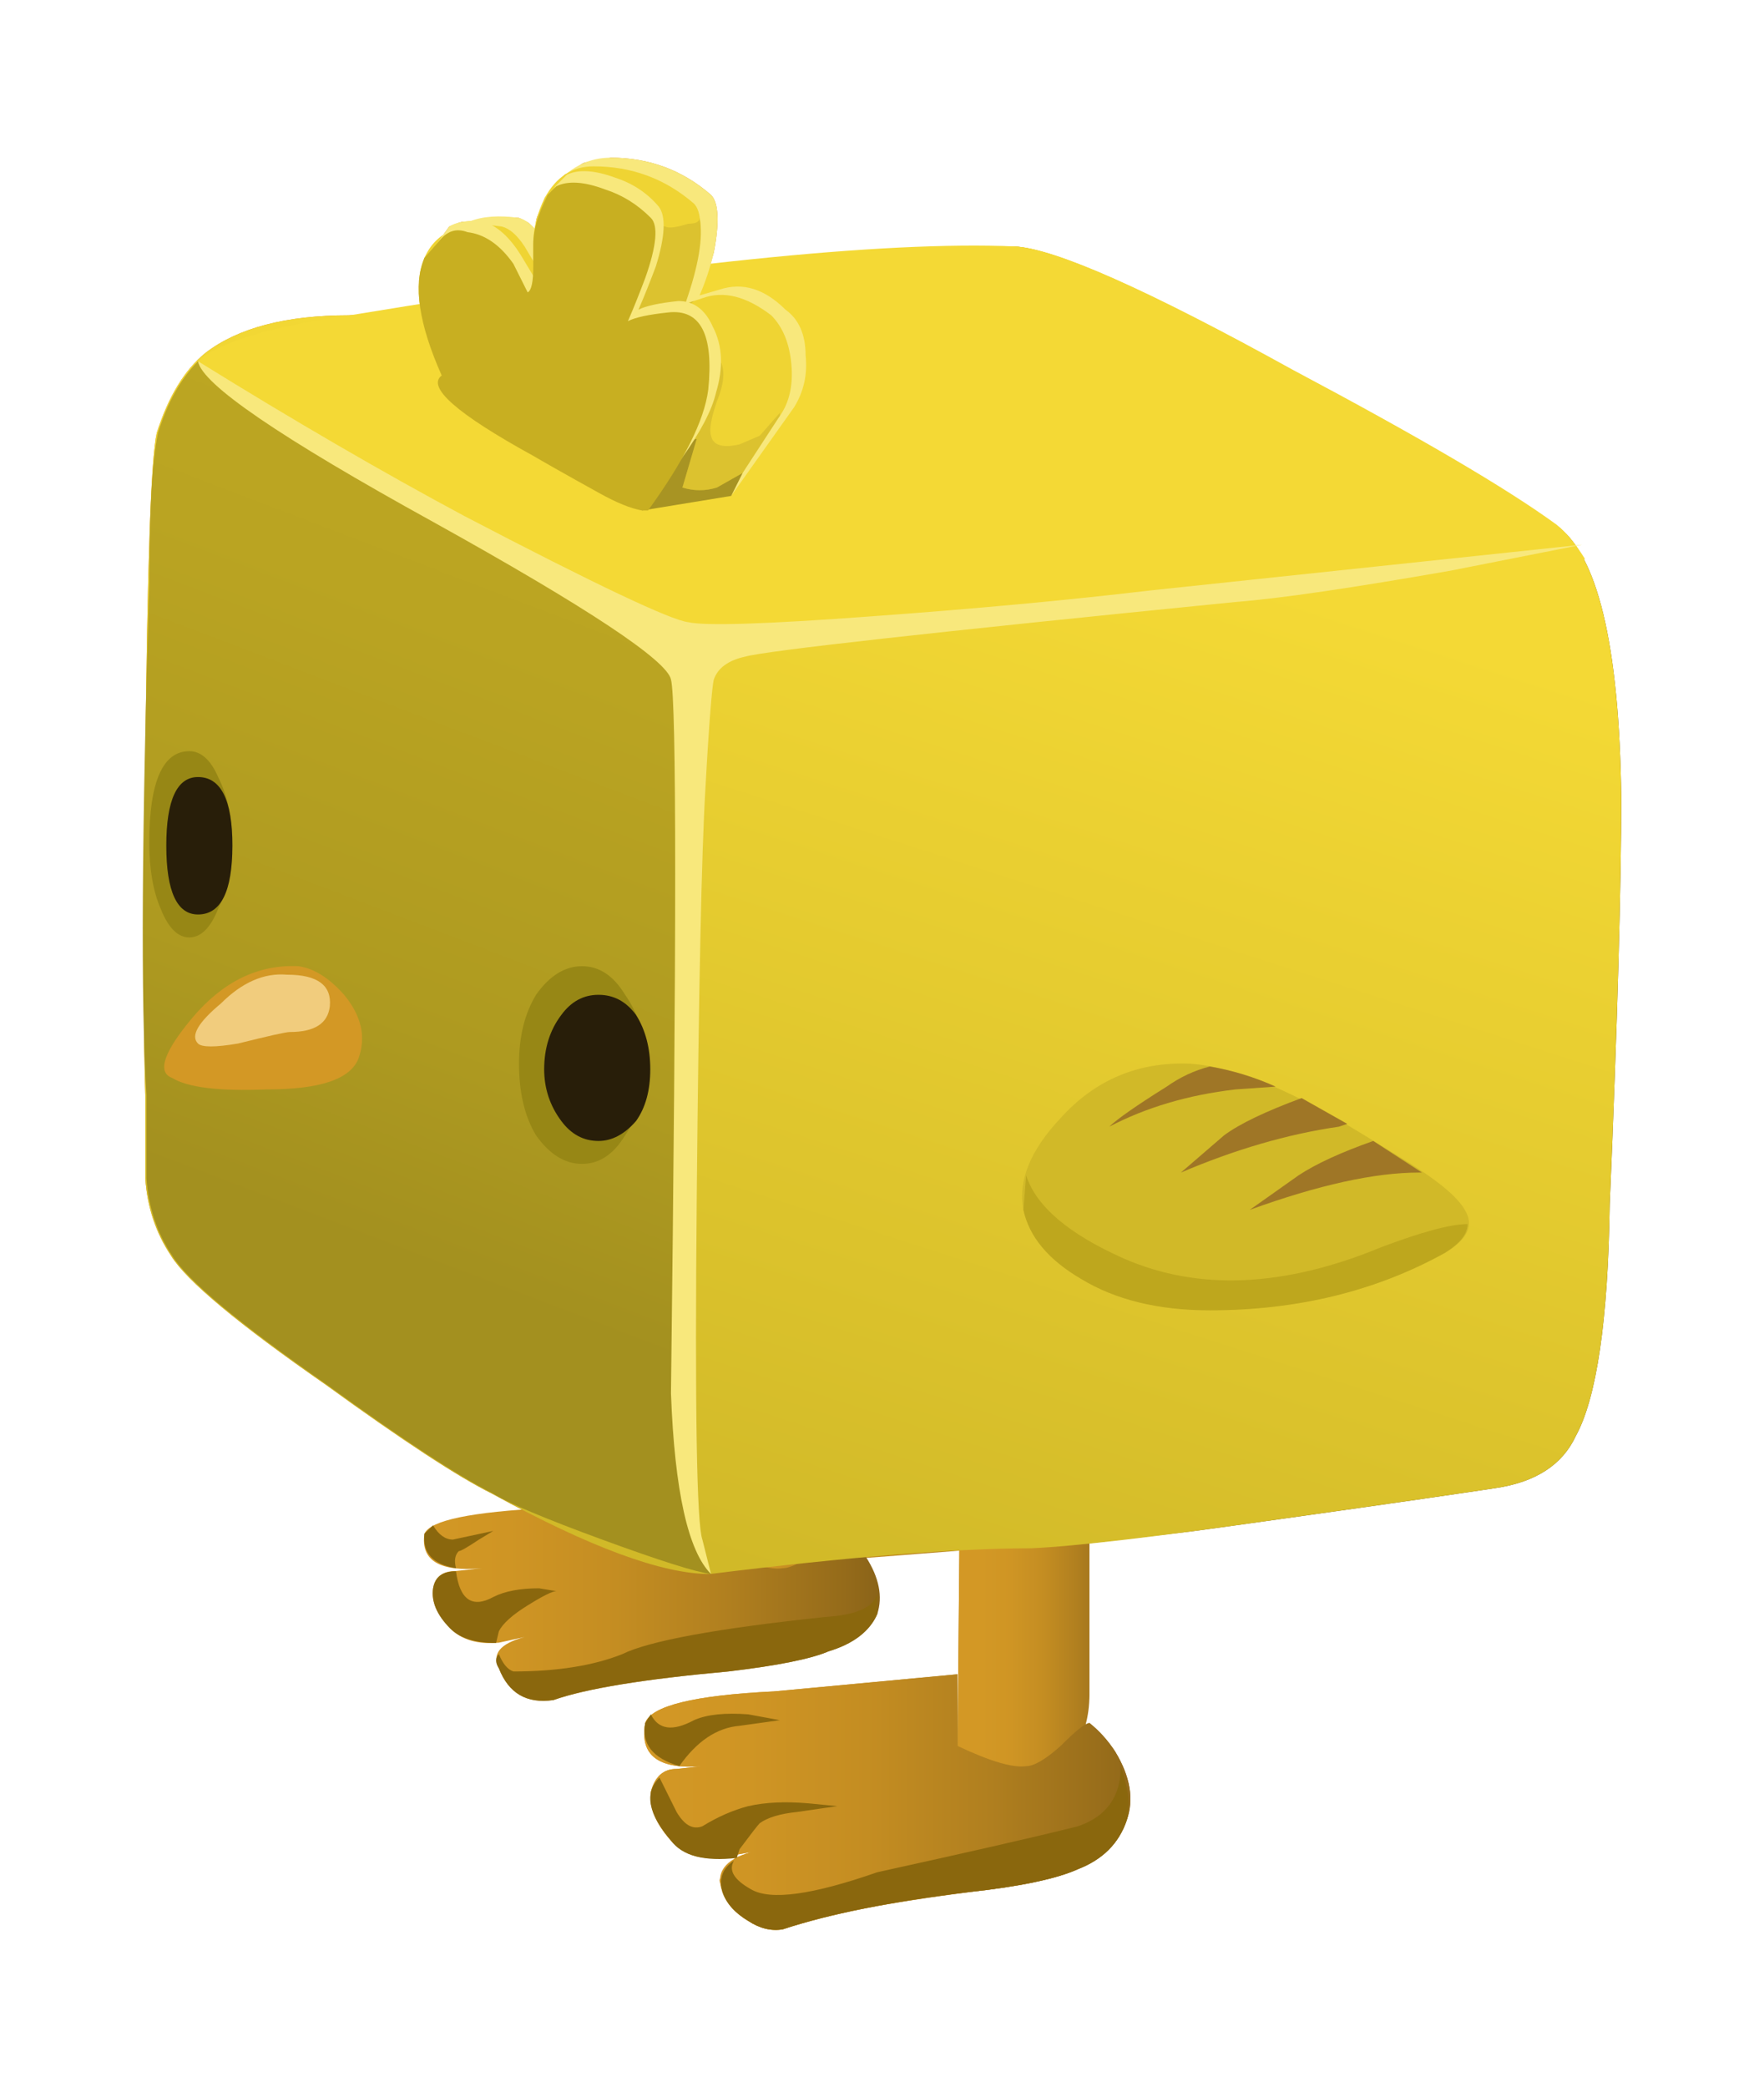 <?xml version="1.0" encoding="UTF-8"?>
<!DOCTYPE svg PUBLIC "-//W3C//DTD SVG 1.1//EN" "http://www.w3.org/Graphics/SVG/1.1/DTD/svg11.dtd">
<svg version="1.1" xmlns="http://www.w3.org/2000/svg" xmlns:xlink="http://www.w3.org/1999/xlink" x="0" y="0" width="30.773" height="36.399" viewBox="0, 0, 30.773, 36.399">
  <defs>
    <clipPath id="Clip_1">
      <path d="M-0.99,-1.25 L31.783,-1.25 L31.783,37.659 L-0.99,37.659 z M11.139,2.79 L10.655,2.75 C10.061,2.881 10.282,2.756 9.944,3.016 C9.816,3.052 9.884,3.017 9.763,3.155 L9.704,3.2 L9.668,3.263 L9.504,3.449 C9.336,3.898 9.372,3.709 9.334,4.001 C9.181,3.844 9.272,3.915 9.054,3.8 C8.589,3.773 8.85,3.767 8.274,3.854 C7.967,3.88 8.112,3.846 7.836,3.951 L7.683,4.164 C7.496,4.317 7.541,4.28 7.404,4.499 C7.33,4.792 7.332,4.687 7.331,4.803 C7.3,4.935 7.306,4.861 7.331,5.025 C7.33,5.184 7.328,5.055 7.387,5.407 C6.627,5.483 7.06,5.447 6.085,5.499 C4.987,5.499 4.152,5.719 3.585,6.154 C3.219,6.451 2.935,6.92 2.735,7.55 C2.633,7.985 2.569,9.884 2.535,13.252 C2.502,16.32 2.502,18.267 2.535,19.102 L2.535,20.552 C2.569,21.051 2.717,21.5 2.984,21.9 C3.253,22.335 4.152,23.087 5.684,24.151 C7.018,25.119 7.984,25.753 8.585,26.051 C10.284,26.984 11.554,27.452 12.384,27.452 C14.977,27.154 13.527,27.301 16.736,27.044 L16.705,30.45 L16.705,29.2 L13.503,29.499 C12.106,29.566 11.354,29.753 11.256,30.05 C11.154,30.616 11.486,30.865 12.253,30.802 L11.803,30.851 C11.574,30.851 11.423,30.983 11.354,31.251 C11.32,31.515 11.436,31.798 11.705,32.101 C11.905,32.335 12.189,32.432 12.555,32.399 L13.101,32.301 C12.749,32.443 12.871,32.334 12.697,32.578 C12.598,32.693 12.603,32.639 12.603,32.709 C12.516,32.832 12.557,32.745 12.604,32.999 C12.673,33.2 12.824,33.365 13.053,33.502 C13.254,33.634 13.454,33.682 13.654,33.649 C14.604,33.336 15.595,33.18 16.583,33.043 L16.905,32.999 C17.804,32.901 18.439,32.765 18.805,32.599 C19.235,32.432 19.518,32.15 19.655,31.749 C19.786,31.382 19.718,30.983 19.454,30.548 C19.323,30.347 19.171,30.181 19.005,30.05 L18.932,30.091 L19.005,29.552 L19.005,26.915 C21.321,26.645 20.228,26.786 22.287,26.5 C24.415,26.202 25.684,26.016 26.085,25.954 C26.783,25.851 27.252,25.552 27.486,25.05 C27.853,24.386 28.053,23.034 28.081,21.002 C28.219,17.77 28.283,15.401 28.283,13.902 C28.248,11.236 27.868,9.65 27.135,9.151 C26.265,8.516 24.733,7.619 22.535,6.451 C20.002,5.05 18.385,4.332 17.687,4.297 L17.288,4.296 C13.831,4.568 15.479,4.396 12.342,4.792 C12.342,4.791 12.343,4.79 12.343,4.789 C12.38,4.66 12.416,4.53 12.453,4.4 C12.555,3.869 12.535,3.531 12.404,3.4 C11.763,2.931 12.165,3.171 11.139,2.79 z"/>
    </clipPath>
    <filter id="Shadow_2">
      <feGaussianBlur in="SourceAlpha" stdDeviation="1.25"/>
      <feOffset dx="0" dy="0.5" result="offsetblur"/>
      <feFlood flood-color="#000000"/>
      <feComposite in2="offsetblur" operator="in"/>
    </filter>
    <linearGradient id="Gradient_1" gradientUnits="userSpaceOnUse" x1="16368.688" y1="-16347.7" x2="16379.688" y2="-16347.7" gradientTransform="matrix(1, -0, 0, 1, -16357.5, 16352.16)">
      <stop offset="0" stop-color="#D39825"/>
      <stop offset="0.176" stop-color="#CF9524"/>
      <stop offset="0.365" stop-color="#C48D22"/>
      <stop offset="0.561" stop-color="#B07F1F"/>
      <stop offset="0.761" stop-color="#956B1A"/>
      <stop offset="0.961" stop-color="#725214"/>
      <stop offset="1" stop-color="#6B4D12"/>
    </linearGradient>
    <linearGradient id="Gradient_2" gradientUnits="userSpaceOnUse" x1="16370.688" y1="-16327.25" x2="16372.688" y2="-16327.25" gradientTransform="matrix(1, -0, 0, 1, -16357.5, 16352.16)">
      <stop offset="0" stop-color="#D39825"/>
      <stop offset="0.176" stop-color="#CF9524"/>
      <stop offset="0.365" stop-color="#C48D22"/>
      <stop offset="0.561" stop-color="#B07F1F"/>
      <stop offset="0.761" stop-color="#956B1A"/>
      <stop offset="0.961" stop-color="#725214"/>
      <stop offset="1" stop-color="#6B4D12"/>
    </linearGradient>
    <linearGradient id="Gradient_3" gradientUnits="userSpaceOnUse" x1="16364.688" y1="-16324.25" x2="16374.688" y2="-16324.25" gradientTransform="matrix(1, -0, 0, 1, -16357.5, 16352.16)">
      <stop offset="0" stop-color="#D39825"/>
      <stop offset="0.176" stop-color="#CF9524"/>
      <stop offset="0.365" stop-color="#C48D22"/>
      <stop offset="0.561" stop-color="#B07F1F"/>
      <stop offset="0.761" stop-color="#956B1A"/>
      <stop offset="0.961" stop-color="#725214"/>
      <stop offset="1" stop-color="#6B4D12"/>
    </linearGradient>
    <linearGradient id="Gradient_4" gradientUnits="userSpaceOnUse" x1="16374.688" y1="-16324.25" x2="16377.688" y2="-16324.25" gradientTransform="matrix(1, -0, 0, 1, -16357.5, 16352.16)">
      <stop offset="0" stop-color="#D39825"/>
      <stop offset="0.176" stop-color="#CF9524"/>
      <stop offset="0.365" stop-color="#C48D22"/>
      <stop offset="0.561" stop-color="#B07F1F"/>
      <stop offset="0.761" stop-color="#956B1A"/>
      <stop offset="0.961" stop-color="#725214"/>
      <stop offset="1" stop-color="#6B4D12"/>
    </linearGradient>
    <linearGradient id="Gradient_5" gradientUnits="userSpaceOnUse" x1="16368.688" y1="-16321.25" x2="16379.688" y2="-16321.25" gradientTransform="matrix(1, -0, 0, 1, -16357.5, 16352.16)">
      <stop offset="0" stop-color="#D39825"/>
      <stop offset="0.176" stop-color="#CF9524"/>
      <stop offset="0.365" stop-color="#C48D22"/>
      <stop offset="0.561" stop-color="#B07F1F"/>
      <stop offset="0.761" stop-color="#956B1A"/>
      <stop offset="0.961" stop-color="#725214"/>
      <stop offset="1" stop-color="#6B4D12"/>
    </linearGradient>
    <linearGradient id="Gradient_6" gradientUnits="userSpaceOnUse" x1="-2114.319" y1="-13473.84" x2="-2095.119" y2="-13473.84" gradientTransform="matrix(-0.307, 0.952, -0.952, -0.307, -13455, -2113.715)">
      <stop offset="0" stop-color="#F4D935"/>
      <stop offset="1" stop-color="#D1B928"/>
    </linearGradient>
    <linearGradient id="Gradient_7" gradientUnits="userSpaceOnUse" x1="-2378.928" y1="-12908.379" x2="-2361.928" y2="-12908.379" gradientTransform="matrix(-0.357, 0.934, -0.934, -0.357, -12896.25, -2381.59)">
      <stop offset="0" stop-color="#BEA823"/>
      <stop offset="0.373" stop-color="#BAA422"/>
      <stop offset="0.772" stop-color="#AE9A20"/>
      <stop offset="1" stop-color="#A3901F"/>
    </linearGradient>
    <radialGradient id="Gradient_8" gradientUnits="userSpaceOnUse" cx="-26.639" cy="-15.868" r="3.25" gradientTransform="matrix(-1, 0, 0, 1.854, -5.985, 50.016)">
      <stop offset="0" stop-color="#000000"/>
      <stop offset="0.867" stop-color="#000000"/>
      <stop offset="1" stop-color="#000000"/>
    </radialGradient>
    <clipPath id="Clip_3">
      <path d="M20.704,20.099 C20.236,20.133 19.138,20.465 17.404,21.1 C17.473,22.668 17.824,23.985 18.454,25.05 C19.089,26.119 19.82,26.651 20.655,26.651 C21.554,26.651 22.32,26.07 22.955,24.904 C23.585,23.703 23.903,22.266 23.903,20.601 L23.903,20.353 C22.638,20.119 21.574,20.035 20.704,20.099 z"/>
    </clipPath>
    <linearGradient id="Gradient_9" gradientUnits="userSpaceOnUse" x1="-3109.79" y1="-10724.749" x2="-3105.99" y2="-10724.749" gradientTransform="matrix(-0.536, 0.844, -0.844, -0.536, -10696, -3109.465)">
      <stop offset="0" stop-color="#F4D935"/>
      <stop offset="1" stop-color="#D1B928"/>
    </linearGradient>
    <radialGradient id="Gradient_10" gradientUnits="userSpaceOnUse" cx="-11.439" cy="-13.84" r="1.312" gradientTransform="matrix(-1, 0, 0, 2.181, -5.985, 48.534)">
      <stop offset="0" stop-color="#000000"/>
      <stop offset="1" stop-color="#000000"/>
    </radialGradient>
    <clipPath id="Clip_4">
      <path d="M6.403,20.45 C6.638,19.919 6.769,19.269 6.803,18.503 L4.405,16.798 C4.235,17.301 4.151,17.819 4.151,18.351 C4.151,19.151 4.289,19.835 4.553,20.401 C4.786,20.968 5.089,21.251 5.455,21.251 C5.821,21.251 6.139,20.983 6.403,20.45 z"/>
    </clipPath>
    <linearGradient id="Gradient_11" gradientUnits="userSpaceOnUse" x1="526.803" y1="-16841.457" x2="529.283" y2="-16841.457" gradientTransform="matrix(0.06, 0.998, -0.998, 0.06, -16837.5, 510.085)">
      <stop offset="0" stop-color="#D39825"/>
      <stop offset="0.176" stop-color="#CF9524"/>
      <stop offset="0.365" stop-color="#C48D22"/>
      <stop offset="0.561" stop-color="#B07F1F"/>
      <stop offset="0.761" stop-color="#956B1A"/>
      <stop offset="0.961" stop-color="#725214"/>
      <stop offset="1" stop-color="#6B4D12"/>
    </linearGradient>
    <linearGradient id="Gradient_12" gradientUnits="userSpaceOnUse" x1="474.647" y1="-16794.488" x2="476.027" y2="-16794.488" gradientTransform="matrix(0.054, 0.998, -0.998, 0.054, -16791.25, 457.935)">
      <stop offset="0" stop-color="#F1CC7D"/>
      <stop offset="0.859" stop-color="#D39825"/>
      <stop offset="1" stop-color="#D39825"/>
    </linearGradient>
    <radialGradient id="Gradient_13" gradientUnits="userSpaceOnUse" cx="-17.389" cy="4.175" r="6.162" gradientTransform="matrix(-1, 0, 0, 0.345, -5.985, 5.611)">
      <stop offset="0" stop-color="#000000"/>
      <stop offset="1" stop-color="#000000"/>
    </radialGradient>
    <clipPath id="Clip_5">
      <path d="M11.456,8.849 L11.554,8.951 L12.004,9.151 L12.053,9.2 C13.62,9.132 14.924,8.902 15.954,8.502 C17.018,8.067 17.555,7.584 17.555,7.052 C17.555,6.485 16.954,5.982 15.754,5.547 C14.553,5.152 13.101,4.952 11.403,4.952 C9.904,4.952 8.57,5.119 7.404,5.45 L7.506,5.601 C7.673,6.134 7.873,6.617 8.101,7.052 C9.571,7.852 10.685,8.449 11.456,8.849 z"/>
    </clipPath>
  </defs>
  <g id="Layer_1">
    <g>
      <path d="M11.139,2.79 C12.165,3.171 11.763,2.931 12.404,3.4 C12.535,3.531 12.555,3.869 12.453,4.4 C12.416,4.53 12.38,4.66 12.343,4.789 C12.343,4.79 12.342,4.791 12.342,4.792 C15.479,4.396 13.831,4.568 17.288,4.296 L17.687,4.297 C18.385,4.332 20.002,5.05 22.535,6.451 C24.733,7.619 26.265,8.516 27.135,9.151 C27.868,9.65 28.248,11.236 28.283,13.902 C28.283,15.401 28.219,17.77 28.081,21.002 C28.053,23.034 27.853,24.386 27.486,25.05 C27.252,25.552 26.783,25.851 26.085,25.954 C25.684,26.016 24.415,26.202 22.287,26.5 C20.228,26.786 21.321,26.645 19.005,26.915 L19.005,29.552 L18.932,30.091 L19.005,30.05 C19.171,30.181 19.323,30.347 19.454,30.548 C19.718,30.983 19.786,31.382 19.655,31.749 C19.518,32.15 19.235,32.432 18.805,32.599 C18.439,32.765 17.804,32.901 16.905,32.999 L16.583,33.043 C15.595,33.18 14.604,33.336 13.654,33.649 C13.454,33.682 13.254,33.634 13.053,33.502 C12.824,33.365 12.673,33.2 12.604,32.999 C12.557,32.745 12.516,32.832 12.603,32.709 C12.603,32.639 12.598,32.693 12.697,32.578 C12.871,32.334 12.749,32.443 13.101,32.301 L12.555,32.399 C12.189,32.432 11.905,32.335 11.705,32.101 C11.436,31.798 11.32,31.515 11.354,31.251 C11.423,30.983 11.574,30.851 11.803,30.851 L12.253,30.802 C11.486,30.865 11.154,30.616 11.256,30.05 C11.354,29.753 12.106,29.566 13.503,29.499 L16.705,29.2 L16.705,30.45 L16.736,27.044 C13.527,27.301 14.977,27.154 12.384,27.452 C11.554,27.452 10.284,26.984 8.585,26.051 C7.984,25.753 7.018,25.119 5.684,24.151 C4.152,23.087 3.253,22.335 2.984,21.9 C2.717,21.5 2.569,21.051 2.535,20.552 L2.535,19.102 C2.502,18.267 2.502,16.32 2.535,13.252 C2.569,9.884 2.633,7.985 2.735,7.55 C2.935,6.92 3.219,6.451 3.585,6.154 C4.152,5.719 4.987,5.499 6.085,5.499 C7.06,5.447 6.627,5.483 7.387,5.407 C7.328,5.055 7.33,5.184 7.331,5.025 C7.306,4.861 7.3,4.935 7.331,4.803 C7.332,4.687 7.33,4.792 7.404,4.499 C7.541,4.28 7.496,4.317 7.683,4.164 L7.836,3.951 C8.112,3.846 7.967,3.88 8.274,3.854 C8.85,3.767 8.589,3.773 9.054,3.8 C9.272,3.915 9.181,3.844 9.334,4.001 C9.372,3.709 9.336,3.898 9.504,3.449 L9.668,3.263 L9.704,3.2 L9.763,3.155 C9.884,3.017 9.816,3.052 9.944,3.016 C10.282,2.756 10.061,2.881 10.655,2.75 L11.139,2.79 z" clip-path="url(#Clip_1)" filter="url(#Shadow_2)" fill="rgba(0,0,0,0.5)"/>
      <path d="M10.655,2.75 C10.061,2.881 10.282,2.756 9.944,3.016 C9.816,3.052 9.884,3.017 9.763,3.155 L9.704,3.2 L9.668,3.263 L9.504,3.449 C9.336,3.898 9.372,3.709 9.334,4.001 C9.181,3.844 9.272,3.915 9.054,3.8 C8.589,3.773 8.85,3.767 8.274,3.854 C7.967,3.88 8.112,3.846 7.836,3.951 L7.683,4.164 C7.496,4.317 7.541,4.28 7.404,4.499 C7.33,4.792 7.332,4.687 7.331,4.803 C7.3,4.935 7.306,4.861 7.331,5.025 C7.33,5.184 7.328,5.055 7.387,5.407 C6.627,5.483 7.06,5.447 6.085,5.499 C4.987,5.499 4.152,5.719 3.585,6.154 C3.219,6.451 2.935,6.92 2.735,7.55 C2.633,7.985 2.569,9.884 2.535,13.252 C2.502,16.32 2.502,18.267 2.535,19.102 L2.535,20.552 C2.569,21.051 2.717,21.5 2.984,21.9 C3.253,22.335 4.152,23.087 5.684,24.151 C7.018,25.119 7.984,25.753 8.585,26.051 C10.284,26.984 11.554,27.452 12.384,27.452 C14.977,27.154 13.527,27.301 16.736,27.044 L16.705,30.45 L16.705,29.2 L13.503,29.499 C12.106,29.566 11.354,29.753 11.256,30.05 C11.154,30.616 11.486,30.865 12.253,30.802 L11.803,30.851 C11.574,30.851 11.423,30.983 11.354,31.251 C11.32,31.515 11.436,31.798 11.705,32.101 C11.905,32.335 12.189,32.432 12.555,32.399 L13.102,32.301 C12.749,32.443 12.871,32.334 12.697,32.578 C12.598,32.693 12.603,32.639 12.603,32.709 C12.516,32.832 12.557,32.745 12.604,32.999 C12.673,33.2 12.824,33.365 13.053,33.502 C13.254,33.634 13.454,33.682 13.654,33.649 C14.604,33.336 15.595,33.18 16.583,33.043 L16.905,32.999 C17.804,32.901 18.439,32.765 18.805,32.599 C19.235,32.432 19.518,32.15 19.655,31.749 C19.786,31.382 19.718,30.983 19.454,30.548 C19.323,30.347 19.171,30.181 19.005,30.05 L18.932,30.091 L19.005,29.552 L19.005,26.915 C21.321,26.645 20.228,26.786 22.287,26.5 C24.415,26.202 25.684,26.016 26.085,25.954 C26.783,25.851 27.252,25.552 27.487,25.05 C27.853,24.386 28.053,23.034 28.082,21.003 C28.219,17.77 28.283,15.401 28.283,13.903 C28.248,11.236 27.868,9.65 27.135,9.151 C26.265,8.516 24.733,7.619 22.535,6.451 C20.002,5.05 18.385,4.332 17.687,4.297 L17.288,4.296 C13.831,4.568 15.479,4.396 12.342,4.792 C12.342,4.791 12.343,4.79 12.343,4.789 C12.38,4.66 12.416,4.53 12.453,4.4 C12.555,3.869 12.535,3.531 12.404,3.4 C11.905,2.965 11.32,2.75 10.655,2.75 z" fill="url(#Gradient_1)"/>
    </g>
    <path d="M14.704,23.6 C14.64,23.336 14.269,23.116 13.605,22.95 C13.273,22.852 12.936,22.784 12.604,22.75 L12.604,24.249 C12.638,24.815 12.624,25.749 12.555,27.052 C12.853,27.384 13.219,27.55 13.654,27.55 C13.956,27.55 14.205,27.432 14.405,27.199 C14.606,26.935 14.704,26.651 14.704,26.349 L14.704,23.6 z" fill="url(#Gradient_2)" id="path116"/>
    <path d="M14.704,26.749 C14.64,26.749 14.489,26.851 14.254,27.053 C13.986,27.253 13.785,27.35 13.654,27.35 C13.454,27.384 13.088,27.281 12.555,27.053 L12.453,26.149 L9.553,26.3 C8.219,26.369 7.506,26.515 7.404,26.749 C7.335,27.218 7.673,27.419 8.405,27.35 L7.955,27.399 C7.721,27.399 7.589,27.501 7.555,27.701 C7.521,27.931 7.624,28.165 7.853,28.4 C8.053,28.6 8.336,28.683 8.703,28.649 L9.151,28.551 C8.726,28.664 8.575,28.844 8.703,29.097 C8.874,29.533 9.186,29.718 9.655,29.65 C10.221,29.45 11.236,29.284 12.706,29.151 C13.57,29.049 14.151,28.931 14.454,28.8 C14.889,28.669 15.173,28.449 15.304,28.15 C15.401,27.847 15.339,27.516 15.104,27.15 C14.973,26.984 14.835,26.851 14.704,26.749 z" fill="url(#Gradient_3)" id="path144"/>
    <path d="M12.706,29.151 C13.57,29.049 14.151,28.931 14.454,28.8 C14.889,28.669 15.173,28.449 15.304,28.15 L15.304,27.799 C15.236,28.034 14.938,28.165 14.405,28.2 C12.506,28.4 11.32,28.619 10.856,28.849 C10.353,29.049 9.723,29.151 8.956,29.151 C8.854,29.118 8.771,29.015 8.703,28.849 C8.639,28.917 8.639,29 8.703,29.097 C8.874,29.532 9.186,29.717 9.655,29.65 C10.221,29.45 11.236,29.284 12.706,29.151 z" fill="#8A670D" id="path146"/>
    <path d="M8.605,27.853 C8.239,28.053 8.019,27.901 7.955,27.404 C7.721,27.404 7.589,27.501 7.555,27.701 C7.521,27.936 7.624,28.17 7.853,28.4 C8.019,28.57 8.288,28.654 8.654,28.654 L8.703,28.449 C8.771,28.316 8.936,28.165 9.205,27.999 C9.469,27.834 9.64,27.75 9.704,27.75 L9.405,27.701 C9.074,27.701 8.805,27.75 8.605,27.853 z" fill="#8A670D" id="path148"/>
    <path d="M7.955,27.35 C7.921,27.218 7.936,27.12 8.004,27.052 C8.039,27.052 8.155,26.984 8.356,26.851 L8.605,26.7 L7.901,26.851 C7.77,26.851 7.653,26.769 7.555,26.603 L7.404,26.749 C7.37,27.086 7.555,27.286 7.955,27.35 z" fill="#8A670D" id="path150"/>
    <path d="M16.754,25.05 L16.705,30.45 C17.038,30.851 17.438,31.051 17.901,31.051 C18.204,31.051 18.468,30.9 18.703,30.601 C18.903,30.299 19.005,29.953 19.005,29.553 L19.005,26.1 C18.936,25.767 18.536,25.499 17.804,25.299 C17.438,25.168 17.086,25.084 16.754,25.05 z" fill="url(#Gradient_4)" id="path178"/>
    <path d="M12.253,30.803 L11.803,30.851 C11.574,30.851 11.423,30.983 11.354,31.251 C11.32,31.515 11.436,31.798 11.705,32.101 C11.905,32.335 12.189,32.432 12.555,32.399 L13.101,32.301 C12.638,32.432 12.473,32.667 12.604,32.999 C12.673,33.2 12.824,33.365 13.053,33.503 C13.254,33.634 13.454,33.682 13.654,33.649 C14.454,33.385 15.539,33.165 16.905,32.999 C17.804,32.901 18.439,32.765 18.805,32.599 C19.235,32.432 19.518,32.15 19.655,31.749 C19.786,31.383 19.718,30.983 19.454,30.548 C19.323,30.347 19.171,30.181 19.005,30.05 C18.936,30.05 18.771,30.181 18.503,30.45 C18.239,30.685 18.039,30.803 17.901,30.803 C17.673,30.836 17.271,30.719 16.705,30.45 L16.705,29.2 L13.503,29.499 C12.106,29.566 11.354,29.753 11.256,30.05 C11.154,30.616 11.486,30.865 12.253,30.803 z" fill="url(#Gradient_5)" id="path206"/>
    <path d="M13.903,31.602 L14.606,31.5 L14.103,31.451 C13.703,31.417 13.356,31.431 13.053,31.5 C12.789,31.569 12.521,31.686 12.253,31.851 C12.086,31.915 11.94,31.832 11.803,31.602 L11.505,31.002 C11.236,31.266 11.305,31.632 11.705,32.101 C11.905,32.369 12.286,32.467 12.853,32.404 L12.901,32.252 C13.101,31.984 13.219,31.832 13.254,31.797 C13.39,31.7 13.605,31.632 13.903,31.602 z" fill="#8A670D" id="path208"/>
    <path d="M11.256,30.05 C11.188,30.416 11.388,30.665 11.851,30.802 C12.155,30.368 12.506,30.132 12.901,30.099 L13.605,30.001 L13.053,29.899 C12.653,29.869 12.335,29.899 12.106,30.001 C11.735,30.201 11.486,30.167 11.354,29.899 L11.256,30.05 z" fill="#8A670D" id="path210"/>
    <path d="M19.553,30.802 C19.553,31.334 19.303,31.681 18.805,31.851 C18.004,32.052 16.838,32.315 15.304,32.653 C14.171,33.048 13.439,33.15 13.101,32.95 C12.804,32.784 12.706,32.619 12.804,32.452 C12.604,32.584 12.535,32.765 12.604,32.999 C12.673,33.2 12.824,33.365 13.053,33.502 C13.254,33.634 13.454,33.682 13.654,33.649 C14.454,33.385 15.539,33.165 16.905,32.999 C17.804,32.901 18.439,32.765 18.805,32.599 C19.235,32.432 19.518,32.15 19.655,31.749 C19.723,31.515 19.689,31.202 19.553,30.802 z" fill="#8A670D" id="path212"/>
    <path d="M11.885,4.85 C8.752,5.284 6.818,5.499 6.085,5.499 C4.987,5.499 4.152,5.719 3.585,6.154 C3.219,6.451 2.935,6.92 2.735,7.55 C2.633,7.985 2.569,9.884 2.535,13.252 C2.502,16.32 2.502,18.267 2.535,19.103 L2.535,20.552 C2.569,21.051 2.717,21.5 2.984,21.9 C3.253,22.335 4.152,23.087 5.684,24.151 C7.018,25.119 7.984,25.753 8.585,26.051 C10.284,26.984 11.554,27.452 12.384,27.452 C14.815,27.15 16.685,27.003 17.984,27.003 C18.752,26.969 20.187,26.802 22.287,26.5 C24.415,26.202 25.684,26.016 26.085,25.954 C26.783,25.851 27.252,25.552 27.487,25.05 C27.853,24.386 28.053,23.034 28.082,21.003 C28.219,17.77 28.283,15.401 28.283,13.903 C28.248,11.236 27.868,9.65 27.135,9.151 C26.265,8.516 24.733,7.619 22.535,6.451 C20.002,5.05 18.385,4.332 17.687,4.298 C16.749,4.269 14.815,4.45 11.885,4.85 z" fill="url(#Gradient_6)" id="path230"/>
    <path d="M2.755,7.55 C2.653,8.047 2.604,8.917 2.604,10.153 C2.473,14.484 2.453,17.468 2.555,19.097 L2.555,20.548 C2.589,21.051 2.736,21.5 3.004,21.9 C3.273,22.335 4.171,23.083 5.704,24.151 C7.038,25.119 8.004,25.749 8.605,26.051 C8.874,26.218 9.504,26.485 10.504,26.851 C11.505,27.218 12.14,27.419 12.404,27.452 C12.106,26.851 11.954,26.134 11.954,25.299 L12.053,11.3 L11.954,11.149 C11.789,10.949 10.89,10.45 9.254,9.65 C7.389,8.751 6.203,8.136 5.704,7.799 C4.303,6.9 3.556,6.402 3.454,6.3 C3.155,6.602 2.921,7.017 2.755,7.55 z" fill="url(#Gradient_7)" id="path252"/>
    <path d="M8.854,9.499 C10.754,10.401 11.789,10.949 11.954,11.149 C12.888,11.085 15.803,10.783 20.704,10.25 C24.435,9.85 26.754,9.684 27.653,9.753 C27.486,9.484 27.32,9.284 27.155,9.151 C26.285,8.516 24.753,7.619 22.555,6.451 C20.021,5.05 18.405,4.333 17.706,4.298 C15.401,4.2 11.539,4.601 6.105,5.499 C4.704,5.7 3.82,5.968 3.454,6.3 C3.82,6.666 4.338,7.066 5.006,7.501 C5.504,7.799 6.789,8.468 8.854,9.499 z" fill="#F4D935" id="path254"/>
    <g clip-path="url(#Clip_3)" id="g258">
      <path d="M17.516,72.878 C17.142,72.828 16.263,72.334 14.876,71.393 C14.931,69.068 15.212,67.114 15.716,65.535 C16.224,63.95 16.809,63.16 17.477,63.16 C18.196,63.16 18.809,64.022 19.317,65.752 C19.821,67.533 20.075,69.663 20.075,72.132 L20.075,72.501 C19.063,72.848 18.212,72.972 17.516,72.878 z" fill="url(#Gradient_8)" id="path300"/>
    </g>
    <path d="M24.454,20.201 C23.488,19.601 22.888,19.249 22.653,19.151 C21.92,18.785 21.285,18.585 20.754,18.551 C19.855,18.516 19.103,18.834 18.503,19.499 C17.97,20.065 17.755,20.601 17.853,21.1 C17.955,21.569 18.288,21.964 18.854,22.301 C19.454,22.667 20.206,22.847 21.105,22.847 C22.638,22.847 24.005,22.516 25.206,21.851 C25.601,21.618 25.719,21.369 25.553,21.1 C25.421,20.865 25.055,20.567 24.454,20.201 z" fill="url(#Gradient_9)" id="path318"/>
    <path d="M22.253,18.951 C21.886,18.785 21.505,18.669 21.105,18.6 C20.836,18.669 20.588,18.785 20.353,18.951 C19.82,19.284 19.489,19.517 19.351,19.65 C19.986,19.318 20.719,19.097 21.554,19 L22.253,18.951 z" fill="#9F7626" id="path320"/>
    <path d="M24.806,20.45 L23.956,19.899 C23.39,20.099 22.955,20.299 22.653,20.499 L21.803,21.1 C23.004,20.665 23.986,20.45 24.753,20.45 L24.806,20.45 z" fill="#9F7626" id="path322"/>
    <path d="M21.354,19.801 L20.601,20.45 C21.539,20.05 22.453,19.781 23.356,19.65 L23.503,19.601 L22.706,19.151 C22.071,19.386 21.623,19.601 21.354,19.801 z" fill="#9F7626" id="path324"/>
    <path d="M17.853,21.1 C17.955,21.569 18.288,21.969 18.854,22.301 C19.454,22.668 20.206,22.853 21.105,22.853 C22.638,22.853 24.005,22.516 25.206,21.851 C25.47,21.686 25.601,21.52 25.601,21.349 C25.304,21.349 24.806,21.485 24.103,21.749 C22.404,22.453 20.905,22.516 19.606,21.95 C18.639,21.52 18.073,21.036 17.901,20.499 L17.853,21.1 z" fill="#BEA71D" id="path326"/>
    <path d="M9.054,18.551 C9.054,19.049 9.151,19.469 9.351,19.801 C9.586,20.132 9.855,20.299 10.153,20.299 C10.455,20.299 10.704,20.132 10.905,19.801 C11.139,19.469 11.256,19.049 11.256,18.551 C11.256,18.083 11.139,17.681 10.905,17.35 C10.704,17.017 10.455,16.851 10.153,16.851 C9.855,16.851 9.586,17.017 9.351,17.35 C9.151,17.681 9.054,18.083 9.054,18.551 z" fill="#978715" id="path328"/>
    <path d="M9.493,18.649 C9.493,18.98 9.592,19.284 9.792,19.551 C9.963,19.781 10.177,19.899 10.441,19.899 C10.676,19.899 10.896,19.781 11.096,19.551 C11.262,19.318 11.344,19.015 11.344,18.649 C11.344,18.283 11.262,17.965 11.096,17.701 C10.924,17.468 10.709,17.35 10.441,17.35 C10.177,17.35 9.963,17.468 9.792,17.701 C9.592,17.965 9.493,18.283 9.493,18.649 z" fill="#281E09" id="path348"/>
    <path d="M2.604,14.699 C2.604,15.167 2.673,15.547 2.804,15.851 C2.936,16.183 3.101,16.349 3.303,16.349 C3.503,16.349 3.674,16.183 3.805,15.851 C3.971,15.519 4.054,15.132 4.054,14.699 C4.054,14.269 3.971,13.882 3.805,13.551 C3.674,13.249 3.503,13.101 3.303,13.101 C2.839,13.101 2.604,13.634 2.604,14.699 z" fill="#978715" id="path350"/>
    <path d="M2.901,14.748 C2.901,15.548 3.088,15.949 3.454,15.949 C3.854,15.949 4.054,15.548 4.054,14.748 C4.054,13.952 3.854,13.552 3.454,13.552 C3.088,13.552 2.901,13.952 2.901,14.748 z" fill="#281E09" id="path370"/>
    <g clip-path="url(#Clip_4)" id="g374">
      <path d="M6.075,74.333 C6.263,75.259 6.368,76.394 6.395,77.731 L4.477,80.705 C4.341,79.826 4.274,78.924 4.274,77.994 C4.274,76.599 4.384,75.406 4.595,74.418 C4.782,73.43 5.024,72.935 5.317,72.935 C5.61,72.935 5.864,73.403 6.075,74.333 z" fill="url(#Gradient_10)" id="path412"/>
    </g>
    <path d="M6.003,17.35 C5.739,17.052 5.47,16.886 5.206,16.851 C4.504,16.818 3.888,17.12 3.356,17.75 C2.853,18.351 2.736,18.702 3.004,18.8 C3.273,18.966 3.82,19.034 4.655,19 C5.588,19 6.12,18.82 6.256,18.454 C6.388,18.083 6.305,17.716 6.003,17.35 z" fill="url(#Gradient_11)" id="path440"/>
    <path d="M5.754,17.55 C5.788,17.184 5.539,16.999 5.006,16.999 C4.606,16.964 4.22,17.135 3.854,17.501 C3.454,17.834 3.321,18.067 3.454,18.2 C3.521,18.267 3.756,18.267 4.151,18.2 C4.689,18.067 4.986,17.999 5.055,17.999 C5.485,17.999 5.719,17.852 5.754,17.55 z" fill="url(#Gradient_12)" id="path460"/>
    <path d="M12.004,10.851 C11.705,10.816 10.401,10.201 8.101,9 C6.671,8.234 5.124,7.335 3.454,6.3 C3.521,6.7 4.889,7.632 7.555,9.102 C10.255,10.601 11.638,11.52 11.705,11.851 C11.803,12.217 11.803,16.369 11.705,24.302 C11.769,26.003 12.004,27.052 12.404,27.452 L12.253,26.851 C12.155,26.584 12.12,24.586 12.155,20.851 C12.189,17.253 12.238,14.884 12.306,13.751 C12.37,12.584 12.424,11.95 12.453,11.851 C12.521,11.651 12.706,11.515 13.004,11.451 C13.37,11.349 16.223,11.031 21.554,10.499 C22.355,10.436 23.605,10.25 25.304,9.953 L27.604,9.499 L20.055,10.299 C18.654,10.465 17.038,10.616 15.206,10.749 C13.37,10.885 12.306,10.919 12.004,10.851 z" fill="#F8E87C" id="path462"/>
    <g clip-path="url(#Clip_5)" id="g466">
      <path d="M10.118,15.205 L10.196,15.177 L10.556,15.122 L10.595,15.108 C11.849,15.127 12.892,15.19 13.716,15.301 C14.567,15.421 14.997,15.554 14.997,15.701 C14.997,15.857 14.516,15.996 13.556,16.116 C12.595,16.225 11.434,16.28 10.075,16.28 C8.876,16.28 7.809,16.234 6.876,16.143 L6.958,16.101 C7.091,15.954 7.251,15.821 7.434,15.701 C8.61,15.48 9.501,15.316 10.118,15.205 z" fill="url(#Gradient_13)" id="path504"/>
    </g>
    <path d="M12.755,8.649 L13.854,7.101 C14.02,6.832 14.089,6.534 14.054,6.202 C14.054,5.836 13.936,5.567 13.703,5.401 C13.336,5.035 12.955,4.919 12.555,5.05 L12.204,5.152 C12.306,4.919 12.389,4.669 12.453,4.4 C12.555,3.869 12.535,3.531 12.404,3.4 C11.905,2.965 11.32,2.75 10.655,2.75 C10.289,2.75 9.973,2.901 9.704,3.2 C9.504,3.467 9.405,3.717 9.405,3.951 C9.396,3.99 9.396,4.034 9.405,4.074 C9.284,3.922 9.166,3.829 9.054,3.8 C8.356,3.702 7.901,3.882 7.706,4.351 C7.506,4.815 7.604,5.499 8.004,6.402 C7.706,6.597 8.239,7.066 9.606,7.799 C10.773,8.4 11.403,8.717 11.505,8.751 L12.755,8.649 z" fill="#F8E87C" id="path506"/>
    <path d="M12.106,3.551 C11.603,3.116 11.021,2.901 10.353,2.901 C9.986,2.901 9.704,3.083 9.504,3.449 C9.371,3.718 9.303,3.985 9.303,4.249 L9.303,4.553 L9.151,4.298 C9.02,4.098 8.888,3.985 8.756,3.951 C8.053,3.849 7.604,4.034 7.404,4.499 C7.204,4.968 7.306,5.65 7.706,6.549 C7.438,6.749 7.97,7.218 9.303,7.95 C9.469,8.047 9.855,8.267 10.455,8.6 C10.754,8.766 11.003,8.869 11.203,8.903 L12.755,8.649 C13.053,8.019 13.336,7.55 13.605,7.253 C13.771,7.017 13.839,6.715 13.805,6.349 C13.771,5.983 13.654,5.7 13.454,5.499 C13.019,5.168 12.624,5.065 12.253,5.201 L11.954,5.299 C12.018,5.07 12.086,4.815 12.155,4.553 C12.253,4.015 12.238,3.683 12.106,3.551 z" fill="#EFD433" id="path508"/>
    <path d="M12.053,5.299 L12.106,5.25 L11.954,5.299 C12.189,4.635 12.271,4.133 12.204,3.8 C12.204,3.869 12.14,3.902 12.004,3.902 C11.803,3.966 11.671,3.985 11.603,3.951 L11.403,3.902 C11.203,4.269 11.056,4.684 10.954,5.153 L10.803,5.749 C10.905,5.782 11.036,5.749 11.203,5.65 C11.403,5.519 11.539,5.45 11.603,5.45 L12.053,5.299 z" fill="#DCC22F" id="path510"/>
    <path d="M12.506,6.999 C12.673,6.597 12.653,6.315 12.453,6.149 L10.704,7.95 L12.155,7.652 L11.905,8.502 C12.106,8.565 12.306,8.565 12.506,8.502 L12.955,8.249 L13.605,7.252 L13.605,7.199 L13.254,7.599 L12.901,7.75 C12.604,7.819 12.438,7.765 12.404,7.599 C12.37,7.501 12.404,7.301 12.506,6.999 z" fill="#DCC22F" id="path512"/>
    <path d="M11.905,8.503 L12.155,7.653 L9.806,8.101 L10.055,8.351 C10.519,8.619 10.905,8.8 11.203,8.903 L12.755,8.649 L12.955,8.249 L12.506,8.503 C12.306,8.565 12.106,8.565 11.905,8.503 z" fill="#A89423" id="path514"/>
    <path d="M11.889,7.999 C12.221,7.535 12.421,7.15 12.49,6.851 C12.621,6.418 12.608,6.031 12.436,5.7 C12.304,5.401 12.104,5.25 11.835,5.25 C11.504,5.284 11.269,5.334 11.138,5.401 C11.24,5.168 11.338,4.919 11.44,4.65 C11.606,4.118 11.621,3.766 11.489,3.6 C11.289,3.365 11.04,3.2 10.738,3.101 C10.371,2.965 10.088,2.95 9.888,3.048 L9.688,3.249 C9.555,3.516 9.488,3.785 9.488,4.049 L9.488,4.499 C9.488,4.733 9.453,4.884 9.389,4.953 L9.086,4.45 C8.858,4.084 8.604,3.883 8.34,3.849 C8.105,3.849 7.939,3.883 7.836,3.951 L7.588,4.298 C7.388,4.766 7.49,5.465 7.885,6.403 C7.588,6.598 8.12,7.053 9.488,7.75 C9.721,7.883 10.005,8.068 10.336,8.303 C10.503,8.434 10.688,8.516 10.889,8.551 L11.186,8.903 C11.455,8.565 11.689,8.268 11.889,7.999 z" fill="#F8E87C" id="path516"/>
    <path d="M12.355,6.798 C12.453,5.836 12.223,5.383 11.651,5.45 C11.32,5.485 11.085,5.534 10.954,5.601 C11.056,5.368 11.154,5.119 11.256,4.85 C11.456,4.284 11.486,3.931 11.354,3.8 C11.12,3.565 10.856,3.4 10.553,3.303 C10.186,3.165 9.904,3.15 9.704,3.249 L9.553,3.4 C9.386,3.736 9.303,4.015 9.303,4.249 L9.303,4.65 C9.303,4.919 9.269,5.07 9.205,5.099 L8.956,4.601 C8.723,4.269 8.454,4.084 8.155,4.049 C7.985,3.985 7.839,4.015 7.706,4.151 L7.404,4.499 C7.204,4.968 7.306,5.65 7.706,6.549 C7.438,6.749 7.97,7.218 9.303,7.95 C9.469,8.048 9.855,8.268 10.455,8.6 C10.754,8.766 11.003,8.869 11.203,8.903 L11.305,8.903 C11.935,8.034 12.286,7.335 12.355,6.798 z" fill="#C8AF21" id="path518"/>
  </g>
</svg>
